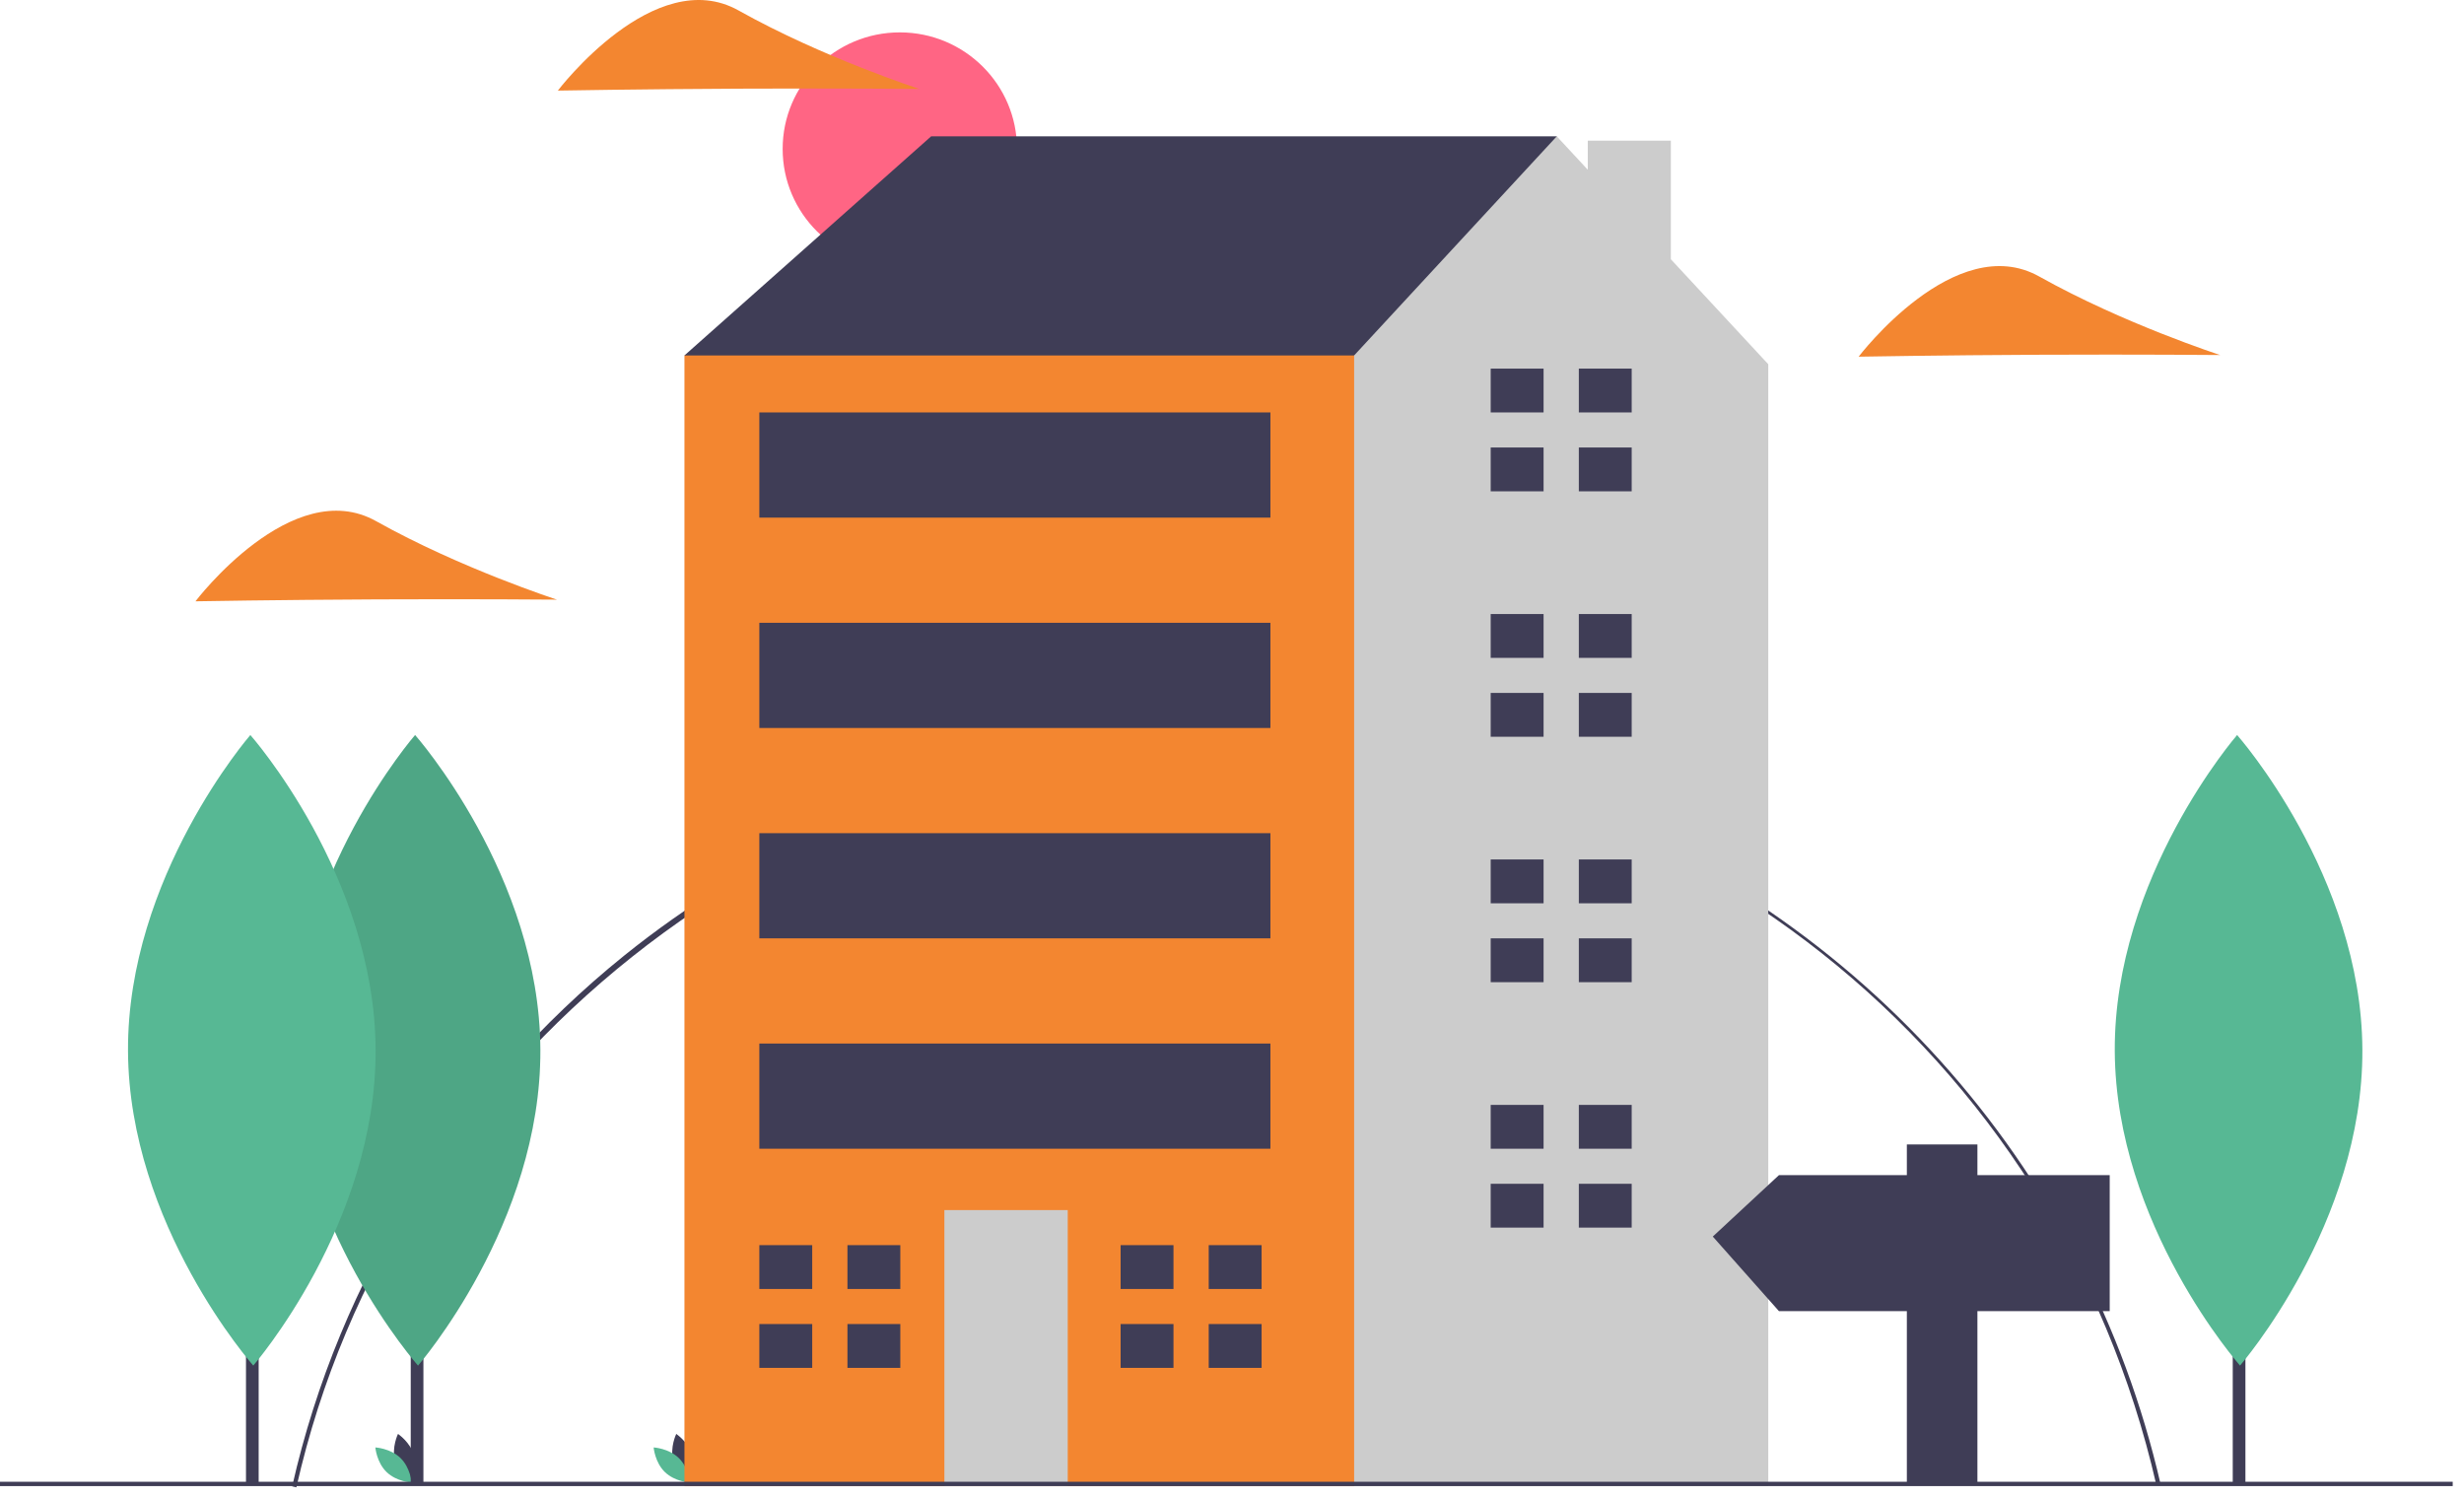 <svg width="209" height="127" viewBox="0 0 209 127" fill="none" xmlns="http://www.w3.org/2000/svg">
<g clip-path="url(#clip0_443_1172)">
<path d="M25.14 126.167L24.783 126.087C28.764 108.476 38.767 92.483 52.952 81.055C63.676 72.428 76.43 66.658 90.014 64.289C103.598 61.92 117.565 63.029 130.599 67.512C143.633 71.995 155.306 79.704 164.518 89.914C173.731 100.124 180.18 112.499 183.258 125.873L182.901 125.953C174.475 89.145 142.048 63.438 104.045 63.438C66.54 63.438 33.355 89.819 25.14 126.167Z" fill="#3F3D56"/>
<path d="M76.325 22.521C81.813 22.521 86.263 18.094 86.263 12.634C86.263 7.173 81.813 2.747 76.325 2.747C70.836 2.747 66.386 7.173 66.386 12.634C66.386 18.094 70.836 22.521 76.325 22.521Z" fill="#FF6584"/>
<path d="M33.508 123.921C33.819 125.061 34.88 125.767 34.88 125.767C34.88 125.767 35.439 124.625 35.129 123.485C34.819 122.345 33.758 121.639 33.758 121.639C33.758 121.639 33.199 122.782 33.508 123.921Z" fill="#3F3D56"/>
<path d="M33.964 123.676C34.814 124.5 34.918 125.766 34.918 125.766C34.918 125.766 33.643 125.697 32.793 124.873C31.942 124.05 31.838 122.784 31.838 122.784C31.838 122.784 33.113 122.853 33.964 123.676Z" fill="#57B894"/>
<path d="M57.112 123.921C57.422 125.061 58.484 125.767 58.484 125.767C58.484 125.767 59.043 124.625 58.733 123.485C58.423 122.345 57.361 121.639 57.361 121.639C57.361 121.639 56.802 122.782 57.112 123.921Z" fill="#3F3D56"/>
<path d="M57.568 123.676C58.418 124.5 58.522 125.766 58.522 125.766C58.522 125.766 57.247 125.697 56.396 124.873C55.546 124.05 55.442 122.784 55.442 122.784C55.442 122.784 56.717 122.853 57.568 123.676Z" fill="#57B894"/>
<path d="M61.792 33.127L58.055 30.153L78.983 11.564H132.049V27.922L97.668 50.972L61.792 33.127Z" fill="#3F3D56"/>
<path d="M141.723 21.991V11.935H134.678V14.398L132.048 11.564L114.858 30.153L108.131 34.614L97.701 110.423L113.431 126.071H149.986V30.896L141.723 21.991Z" fill="#CCCCCC"/>
<path d="M114.859 30.153H58.056V126.072H114.859V30.153Z" fill="#F38630"/>
<path d="M90.568 102.649H80.104V126.071H90.568V102.649Z" fill="#CCCCCC"/>
<path d="M68.893 109.342V105.624H64.408V109.342H68.519H68.893Z" fill="#3F3D56"/>
<path d="M68.519 112.316H64.408V116.033H68.893V112.316H68.519Z" fill="#3F3D56"/>
<path d="M76.366 105.624H71.882V109.342H76.366V105.624Z" fill="#3F3D56"/>
<path d="M76.366 112.316H71.882V116.034H76.366V112.316Z" fill="#3F3D56"/>
<path d="M99.537 109.342V105.624H95.052V109.342H99.163H99.537Z" fill="#3F3D56"/>
<path d="M99.163 112.316H95.052V116.033H99.537V112.316H99.163Z" fill="#3F3D56"/>
<path d="M107.011 105.624H102.526V109.342H107.011V105.624Z" fill="#3F3D56"/>
<path d="M107.011 112.316H102.526V116.034H107.011V112.316Z" fill="#3F3D56"/>
<path d="M130.928 34.986V31.269H126.443V34.986H130.554H130.928Z" fill="#3F3D56"/>
<path d="M130.554 37.96H126.443V41.678H130.928V37.96H130.554Z" fill="#3F3D56"/>
<path d="M138.402 31.268H133.918V34.986H138.402V31.268Z" fill="#3F3D56"/>
<path d="M138.402 37.96H133.918V41.678H138.402V37.96Z" fill="#3F3D56"/>
<path d="M130.928 55.806V52.088H126.443V55.806H130.554H130.928Z" fill="#3F3D56"/>
<path d="M130.554 58.78H126.443V62.498H130.928V58.78H130.554Z" fill="#3F3D56"/>
<path d="M138.402 52.088H133.918V55.806H138.402V52.088Z" fill="#3F3D56"/>
<path d="M138.402 58.78H133.918V62.498H138.402V58.78Z" fill="#3F3D56"/>
<path d="M130.928 76.625V72.907H126.443V76.625H130.554H130.928Z" fill="#3F3D56"/>
<path d="M130.554 79.599H126.443V83.317H130.928V79.599H130.554Z" fill="#3F3D56"/>
<path d="M138.402 72.907H133.918V76.625H138.402V72.907Z" fill="#3F3D56"/>
<path d="M138.402 79.599H133.918V83.317H138.402V79.599Z" fill="#3F3D56"/>
<path d="M130.928 97.445V93.727H126.443V97.445H130.554H130.928Z" fill="#3F3D56"/>
<path d="M130.554 100.419H126.443V104.137H130.928V100.419H130.554Z" fill="#3F3D56"/>
<path d="M138.402 93.727H133.918V97.445H138.402V93.727Z" fill="#3F3D56"/>
<path d="M138.402 100.419H133.918V104.137H138.402V100.419Z" fill="#3F3D56"/>
<path d="M107.758 34.986H64.408V43.909H107.758V34.986Z" fill="#3F3D56"/>
<path d="M107.758 52.831H64.408V61.754H107.758V52.831Z" fill="#3F3D56"/>
<path d="M107.758 70.677H64.408V79.599H107.758V70.677Z" fill="#3F3D56"/>
<path d="M107.758 88.522H64.408V97.445H107.758V88.522Z" fill="#3F3D56"/>
<path d="M208.042 125.697H0V126.061H208.042V125.697Z" fill="#3F3D56"/>
<path d="M35.914 83.664H34.839V125.905H35.914V83.664Z" fill="#3F3D56"/>
<path d="M45.834 89.047C45.903 103.818 35.457 115.84 35.457 115.84C35.457 115.84 24.9 103.914 24.832 89.143C24.763 74.373 35.209 62.351 35.209 62.351C35.209 62.351 45.766 74.276 45.834 89.047Z" fill="#57B894"/>
<path opacity="0.1" d="M45.834 89.047C45.903 103.818 35.457 115.84 35.457 115.84C35.457 115.84 24.9 103.914 24.832 89.143C24.763 74.373 35.209 62.351 35.209 62.351C35.209 62.351 45.766 74.276 45.834 89.047Z" fill="black"/>
<path d="M21.94 83.664H20.865V125.905H21.94V83.664Z" fill="#3F3D56"/>
<path d="M31.86 89.047C31.928 103.818 21.483 115.84 21.483 115.84C21.483 115.84 10.926 103.914 10.858 89.143C10.789 74.373 21.235 62.351 21.235 62.351C21.235 62.351 31.792 74.276 31.86 89.047Z" fill="#57B894"/>
<path d="M173.013 30.093C164.545 30.132 157.653 30.257 157.653 30.257C157.653 30.257 165.846 19.461 172.982 23.461C180.118 27.46 188.316 30.116 188.316 30.116C188.316 30.116 181.48 30.055 173.013 30.093Z" fill="#F38630"/>
<path d="M31.94 50.845C23.472 50.883 16.58 51.008 16.58 51.008C16.58 51.008 24.773 40.212 31.909 44.212C39.046 48.212 47.244 50.867 47.244 50.867C47.244 50.867 40.407 50.806 31.94 50.845Z" fill="#F38630"/>
<path d="M62.679 7.522C54.212 7.56 47.319 7.685 47.319 7.685C47.319 7.685 55.512 -3.111 62.648 0.889C69.785 4.889 77.983 7.544 77.983 7.544C77.983 7.544 71.146 7.483 62.679 7.522Z" fill="#F38630"/>
<path d="M190.46 83.664H189.385V125.905H190.46V83.664Z" fill="#3F3D56"/>
<path d="M200.38 89.047C200.449 103.818 190.003 115.84 190.003 115.84C190.003 115.84 179.446 103.914 179.378 89.143C179.309 74.373 189.755 62.351 189.755 62.351C189.755 62.351 200.312 74.276 200.38 89.047Z" fill="#57B894"/>
<path d="M150.893 99.685H161.742V97.08H167.727V99.685H178.949V111.222H167.727V125.736H161.742V111.222H150.893L145.282 104.895L150.893 99.685Z" fill="#3F3D56"/>
</g>
<defs>
<clipPath id="clip0_443_1172">
<rect width="208.042" height="126.167" fill="white"/>
</clipPath>
</defs>
</svg>
